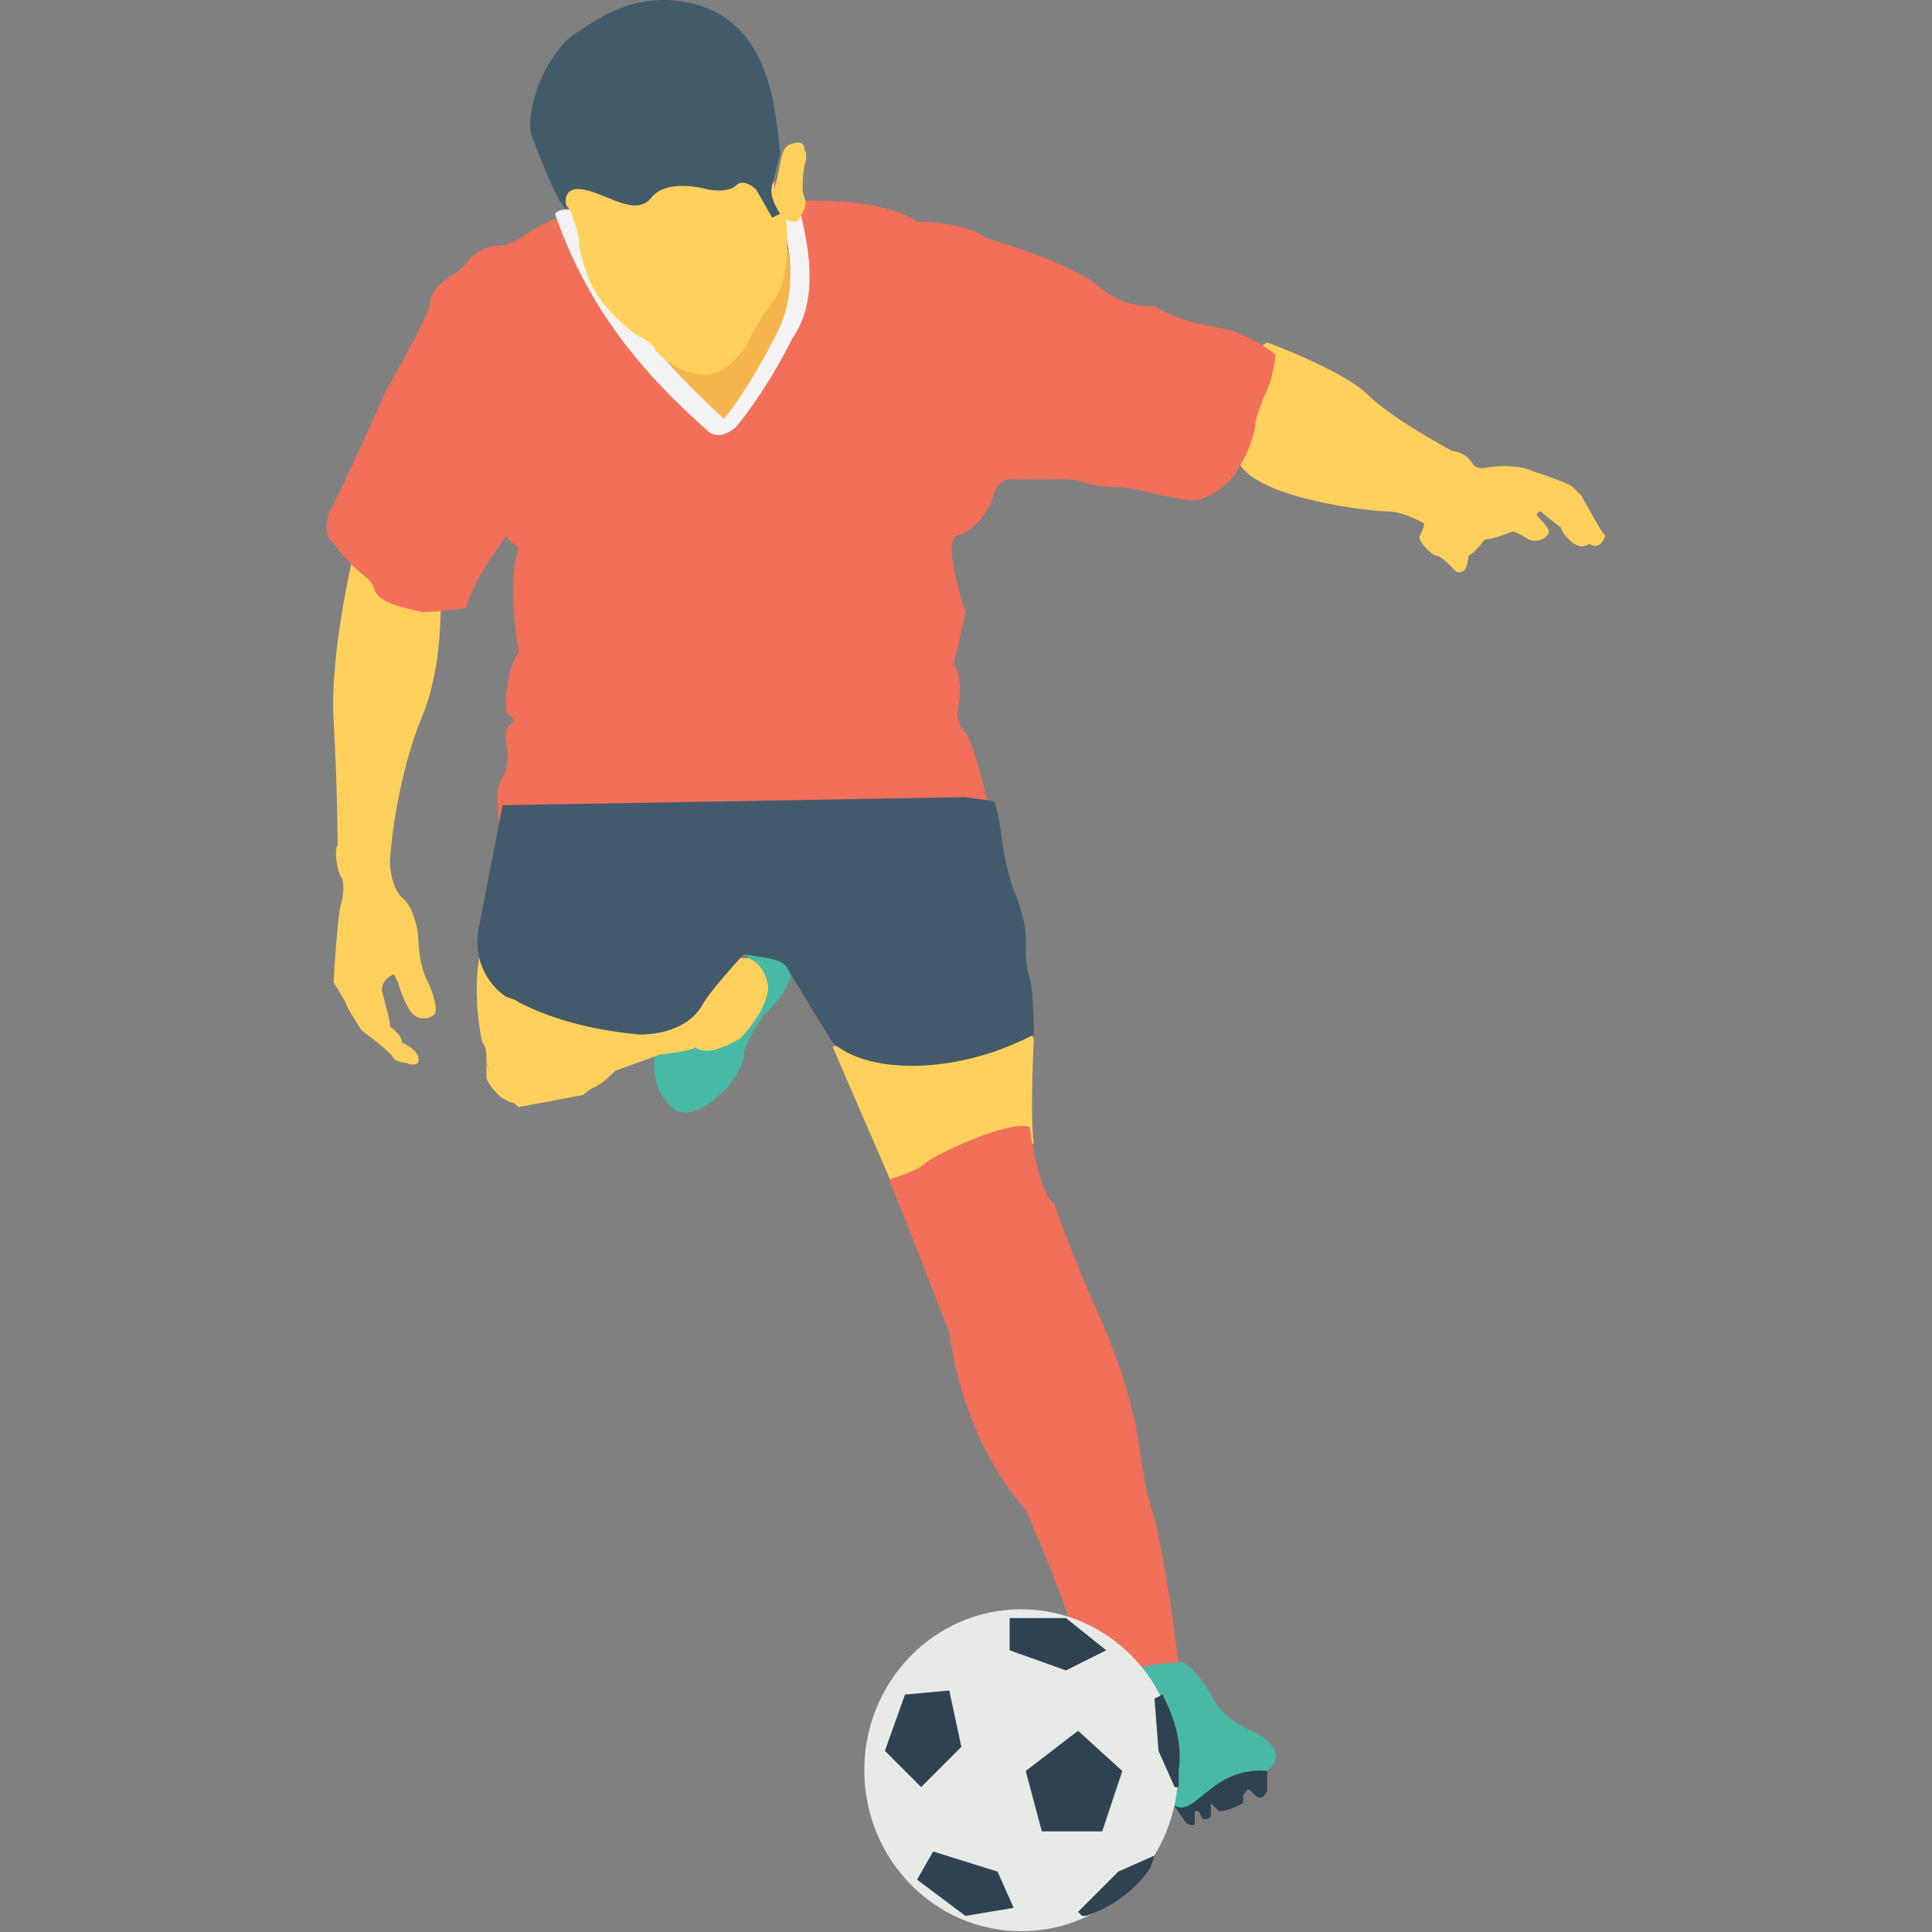 <?xml version="1.0" encoding="iso-8859-1"?>
<!-- Generator: Adobe Illustrator 19.0.0, SVG Export Plug-In . SVG Version: 6.00 Build 0)  -->
<svg version="1.1" id="Capa_1" xmlns="http://www.w3.org/2000/svg" xmlns:xlink="http://www.w3.org/1999/xlink" x="0px" y="0px"
	 viewBox="0 0 512.103 512.103" style="enable-background:new 0 0 512.103 512.103;" xml:space="preserve">
<rect x="0" y="0" width="512.103" height="512.103" fill="#808080" stroke="none"/>
<path style="fill:#FFD15C;" d="M268.685,267.83l5.333,7.467c0,0-1.067,21.333,0,27.733l-36.267,13.867l-17.067-39.467
	L268.685,267.83z"/>
<path style="fill:#F26F5A;" d="M235.618,312.63c0,0,7.467-2.133,9.6-4.267c2.133-2.133,22.4-11.733,27.733-9.6
	c0,0,2.133,17.067,6.4,20.267c0,0,5.333,14.933,10.667,26.667c5.333,11.733,9.6,23.467,11.733,36.267
	c1.067,7.467,2.133,13.867,3.2,17.067c3.2,8.533,7.467,41.6,7.467,41.6l-16,14.933c0,0-10.667,0-10.667-10.667
	c-1.067-10.667,0-8.533-3.2-18.133c-3.2-9.6-10.667-26.667-10.667-26.667s-16-16-20.267-46.933
	C251.618,353.163,238.818,320.096,235.618,312.63z"/>
<path style="fill:#2F4251;" d="M308.151,473.696c0,0,5.333,8.533,6.4,9.6c2.133,1.067,2.133,0,2.133,0v-3.2h1.067l1.067,2.133
	c1.067,0,2.133,0,2.133-1.067v-3.2l2.133,2.133c2.133,0,4.267-1.067,6.4-2.133v-2.133c1.067-1.067,1.067-2.133,2.133-1.067
	l1.067,1.067c1.067,1.067,2.133,1.067,3.2-1.067l0-5.333l-3.2-5.333L308.151,473.696z"/>
<g>
	<path style="fill:#FFD15C;" d="M116.151,147.296c0,0,3.2,24.533-4.267,42.667c-7.467,18.133-8.533,38.4-8.533,38.4s0,6.4,3.2,9.6
		c3.2,2.133,4.267,9.6,4.267,9.6s0,7.467,2.133,11.733s3.2,8.533,2.133,9.6c-1.067,1.067-4.267,2.133-6.4-1.067
		c-2.133-3.2-3.2-7.467-3.2-7.467l-1.067-2.133c0,0-3.2,1.067-3.2,4.267c1.067,4.267,1.067,4.267,1.067,4.267s1.067,3.2,1.067,5.333
		c0,0,3.2,2.133,3.2,4.267c0,0,5.333,2.133,4.267,5.333c0,0-1.067,1.067-3.2,0c0,0-2.133,0-3.2-1.067
		c-1.067-2.133-8.533-7.467-8.533-7.467s-4.267-6.4-4.267-7.467l-3.2-5.333c0,0,1.067-19.2,2.133-21.333c0,0,1.067-4.267,0-6.4
		c-1.067-1.067-2.133-7.467-1.067-8.533c0,0,0-14.933-1.067-33.067s5.333-46.933,8.533-55.467L116.151,147.296z"/>
	<path style="fill:#FFD15C;" d="M332.685,92.896l3.2-2.133c0,0,20.267,7.467,26.667,13.867c6.4,6.4,22.4,14.933,22.4,14.933
		s3.2,0,5.333,3.2c1.067,2.133,4.267,1.067,4.267,1.067s7.467-1.067,11.733,1.067c3.2,1.067,9.6,3.2,10.667,4.267l2.133,2.133
		l4.267,7.467c0,0,1.067,2.133,2.133,3.2c0,0-1.067,4.267-4.267,2.133c0,0-2.133,2.133-5.333-1.067
		c-2.133-2.133-2.133-3.2-2.133-3.2s-4.267-3.2-5.333-4.267c0,0-1.067,0-1.067,1.067c0,0,3.2,3.2,3.2,4.267
		c0,1.067-2.133,3.2-5.333,2.133c-3.2-2.133-4.267-2.133-4.267-2.133s-5.333,2.133-7.467,2.133c0,0-2.133,3.2-4.267,4.267
		c0,0,0,5.333-3.2,4.267l-2.133-2.133c0,0-2.133-2.133-3.2-2.133s-5.333-4.267-4.267-5.333c1.067-2.133,1.067-3.2,1.067-3.2
		s-5.333-3.2-9.6-3.2c-4.267,0-34.133-3.2-39.467-12.8C323.085,111.03,332.685,92.896,332.685,92.896z"/>
</g>
<path style="fill:#48B9A5;" d="M198.285,252.896v14.933l-4.267,4.267l-4.267,2.133l-7.467,1.067l-8.533,3.2
	c0,0-2.133,9.6,4.267,14.933c5.333,5.333,14.933-5.333,14.933-5.333s4.267-5.333,4.267-8.533s5.333-10.667,5.333-10.667
	s6.4-5.333,7.467-11.733C210.018,252.896,198.285,252.896,198.285,252.896z"/>
<path style="fill:#FFD15C;" d="M170.551,269.963c-1.067,5.333-3.2,9.6-6.4,12.8l-9.6,7.467l-17.067,3.2l-6.4-5.333
	c-1.067-2.133-1.067-4.267-2.133-6.4c0-2.133,0-4.267-1.067-5.333c-1.067-4.267-2.133-12.8-1.067-21.333
	c2.133-12.8,11.733-11.733,11.733-11.733L170.551,269.963z"/>
<polygon style="fill:#F5B54C;" points="205.751,64.096 208.951,66.23 213.218,108.896 196.151,127.03 157.751,88.63 159.885,63.03 
	"/>
<path style="fill:#F26F5A;" d="M334.818,105.696c-1.067,3.2-2.133,5.333-2.133,7.467c-1.067,5.333-3.2,9.6-6.4,13.867
	c-3.2,3.2-7.467,6.4-12.8,5.333c-11.733-2.133-12.8-3.2-17.067-3.2s-8.533-1.067-8.533-1.067s-2.133-1.067-6.4-1.067
	s-13.867,0-13.867,0s-3.2,0-4.267,4.267c-1.067,4.267-5.333,9.6-9.6,10.667c-4.267,1.067,2.133,20.267,2.133,20.267
	s-2.133,10.667-3.2,13.867c0,0,3.2,3.2,1.067,12.8c0,0,0,3.2,2.133,5.333c2.133,2.133,6.4,20.267,6.4,20.267
	s-26.667,26.667-64,24.533c-37.333-3.2-37.333-3.2-37.333-3.2s-27.733,2.133-28.8-19.2c0,0-1.067-7.467,1.067-10.667
	c2.133-3.2,1.067-8.533,1.067-8.533s-1.067-4.267,1.067-5.333c2.133-1.067-1.067-3.2-1.067-3.2s-1.067-9.6,3.2-16
	c0,0-3.2-18.133,0-27.733c0,0-3.2-2.133-3.2-3.2c0,0-9.6,12.8-10.667,19.2c0,0-7.467,1.067-11.733,1.067
	c-4.267-1.067-11.733-2.133-12.8-6.4c-1.067-3.2-4.267-3.2-10.667-11.733c0,0-3.2-2.133-1.067-8.533c3.2-5.333,14.933-32,14.933-32
	s11.733-20.267,11.733-23.467c0-3.2,4.267-6.4,6.4-7.467c2.133-1.067,4.267-4.267,4.267-4.267s3.2-3.2,7.467-3.2
	c3.2,0,7.467-3.2,7.467-3.2s6.4-4.267,11.733-5.333c1.067,0,1.067,0,2.133,0c8.533,24.533,23.467,40.533,39.467,55.467
	c0,0,6.4-7.467,13.867-22.4c6.4-13.867,2.133-29.867-2.133-41.6h1.067l1.067,5.333c0,0,25.6-2.133,36.267,5.333
	c0,0,12.8,0,18.133,4.267c0,0,22.4,6.4,29.867,12.8c7.467,6.4,14.933,5.333,14.933,5.333s4.267,3.2,14.933,5.333
	c9.6,1.067,17.067,7.467,17.067,7.467S338.018,99.296,334.818,105.696z"/>
<path style="fill:#F3F3F3;" d="M211.085,52.363c-3.2,0-5.333,0-5.333,0l-1.067-5.333h-1.067c4.267,10.667,9.6,27.733,2.133,41.6
	c-7.467,14.933-13.867,22.4-13.867,22.4c-16-14.933-30.933-30.933-39.467-55.467c-1.067,0-1.067,0-2.133,0s-2.133,0-3.2,1.067
	c8.533,24.533,22.4,41.6,40.533,57.6c1.067,1.067,2.133,1.067,3.2,1.067c1.067,0,3.2-1.067,4.267-2.133
	c0,0,7.467-8.533,14.933-23.467C217.485,79.03,214.285,64.096,211.085,52.363z"/>
<path style="fill:#FFD15C;" d="M207.885,54.496c0,0,3.2,18.133-3.2,25.6c-5.333,7.467-6.4,10.667-6.4,10.667s-5.333,9.6-12.8,8.533
	c-7.467-1.067-11.733-6.4-11.733-6.4s0-1.067-3.2-3.2c-3.2-1.067-12.8-9.6-14.933-17.067c0,0-2.133-5.333-2.133-8.533
	c0-2.133-2.133-8.533-3.2-9.6c-1.067,0-1.067-7.467-1.067-7.467l52.267-3.2L207.885,54.496z"/>
<path style="fill:#425B6B;" d="M150.285,55.563c0,0-2.133-6.4,4.267-5.333c6.4,1.067,13.867,7.467,18.133,2.133
	c4.267-5.333,14.933-2.133,14.933-2.133s5.333,1.067,7.467-1.067c2.133-2.133,5.333,1.067,5.333,1.067l4.267,7.467l2.133-1.067
	c0,0-3.2-4.267-2.133-7.467c1.067-4.267,2.133-8.533,2.133-8.533s-1.067-10.667-2.133-14.933S200.418,5.43,184.418,1.163
	s-26.667,4.267-33.067,8.533c-5.333,4.267-11.733,16-10.667,25.6C143.885,43.83,148.151,54.496,150.285,55.563z"/>
<g>
	<path style="fill:#FFD15C;" d="M206.818,56.63c-1.067-2.133-2.133-5.333-1.067-8.533c1.067-3.2,1.067-8.533,3.2-9.6
		s4.267-1.067,4.267,1.067c1.067,2.133,0,4.267,0,4.267s-1.067,6.4,0,8.533c1.067,2.133-1.067,5.333-2.133,6.4
		C208.951,58.763,208.951,58.763,206.818,56.63L206.818,56.63z"/>
	<path style="fill:#FFD15C;" d="M203.618,261.43c-1.067-6.4-5.333-7.467-5.333-7.467h-2.133l-12.8,14.933l-14.933-2.133
		c0,0,1.067,10.667-4.267,14.933c-4.267,3.2-8.533,5.333-12.8,7.467c-2.133,1.067-4.267,1.067-6.4,2.133
		c-5.333,1.067-7.467,0-7.467,0s-6.4-2.133-8.533-9.6c0,0,0,3.2,0,4.267c1.067,2.133,2.133,3.2,3.2,4.267
		c2.133,2.133,6.4,3.2,9.6,2.133c3.2,0,6.4-1.067,9.6-2.133c2.133-1.067,4.267-1.067,6.4-2.133c2.133-1.067,4.267-3.2,5.333-4.267
		l11.733-4.267c0,0,9.6-1.067,9.6-2.133c0,0,0,1.067,3.2,1.067c3.2,0,8.533-3.2,8.533-3.2S203.618,267.83,203.618,261.43z"/>
</g>
<path style="fill:#425A6B;" d="M255.885,211.296l7.467,1.067c0,0,1.067,1.067,2.133,9.6c1.067,8.533,3.2,13.867,3.2,13.867
	s3.2,7.467,3.2,12.8c0,5.333,0,7.467,1.067,10.667c1.067,3.2,1.067,14.933,1.067,14.933c-20.267,10.667-43.733,10.667-53.333,2.133
	l-11.733-19.2c-1.067-3.2-6.4-3.2-11.733-4.267c0,0-6.4,6.4-10.667,12.8c-3.2,6.4-10.667,8.533-17.067,8.533
	c-10.667-1.067-21.333-3.2-32-8.533c-1.067-1.067-3.2-1.067-4.267-2.133l0,0c-5.333-4.267-7.467-10.667-6.4-17.067l6.4-33.067
	L255.885,211.296z"/>
<path style="fill:#48B9A5;" d="M288.951,452.363c0,0,9.6-1.067,9.6-3.2c0,0-5.333-4.267,1.067-6.4
	c6.4-2.133,13.867-2.133,13.867-2.133s3.2,1.067,7.467,8.533c3.2,6.4,8.533,8.533,12.8,10.667c2.133,1.067,7.467,5.333,2.133,9.6
	c0,0-6.4-1.067-12.8,3.2c-6.4,4.267-8.533,8.533-12.8,5.333c-4.267-3.2-6.4-7.467-6.4-7.467L288.951,452.363z"/>
<ellipse transform="matrix(-0.004 -1 1 -0.004 -197.655 741.919)" style="fill:#E8EAE8;" cx="270.814" cy="469.436" rx="42.667" ry="41.6"/>
<g>
	<polygon style="fill:#2F4251;" points="276.151,485.43 271.885,469.43 285.751,458.763 297.485,469.43 292.151,485.43 	"/>
	<polygon style="fill:#2F4251;" points="243.085,498.23 255.885,507.829 268.685,505.696 264.418,496.096 247.351,490.763 	"/>
	<polygon style="fill:#2F4251;" points="244.151,473.696 254.818,463.03 251.618,448.096 239.885,449.163 234.551,464.096 	"/>
	<polygon style="fill:#2F4251;" points="267.618,437.43 282.551,442.763 293.218,437.43 282.551,428.896 267.618,428.896 	"/>
	<path style="fill:#2F4251;" d="M308.151,449.163l-2.133,1.067l1.067,13.867l4.267,9.6h1.067c0-1.067,0-2.133,0-4.267
		C313.485,461.963,311.351,455.563,308.151,449.163z"/>
	<path style="fill:#2F4251;" d="M304.951,495.03l1.067-3.2l-9.6,4.267l-10.667,10.667l1.067,1.067h1.067
		C294.285,505.696,300.685,501.43,304.951,495.03z"/>
</g>
<g>
</g>
<g>
</g>
<g>
</g>
<g>
</g>
<g>
</g>
<g>
</g>
<g>
</g>
<g>
</g>
<g>
</g>
<g>
</g>
<g>
</g>
<g>
</g>
<g>
</g>
<g>
</g>
<g>
</g>
</svg>
